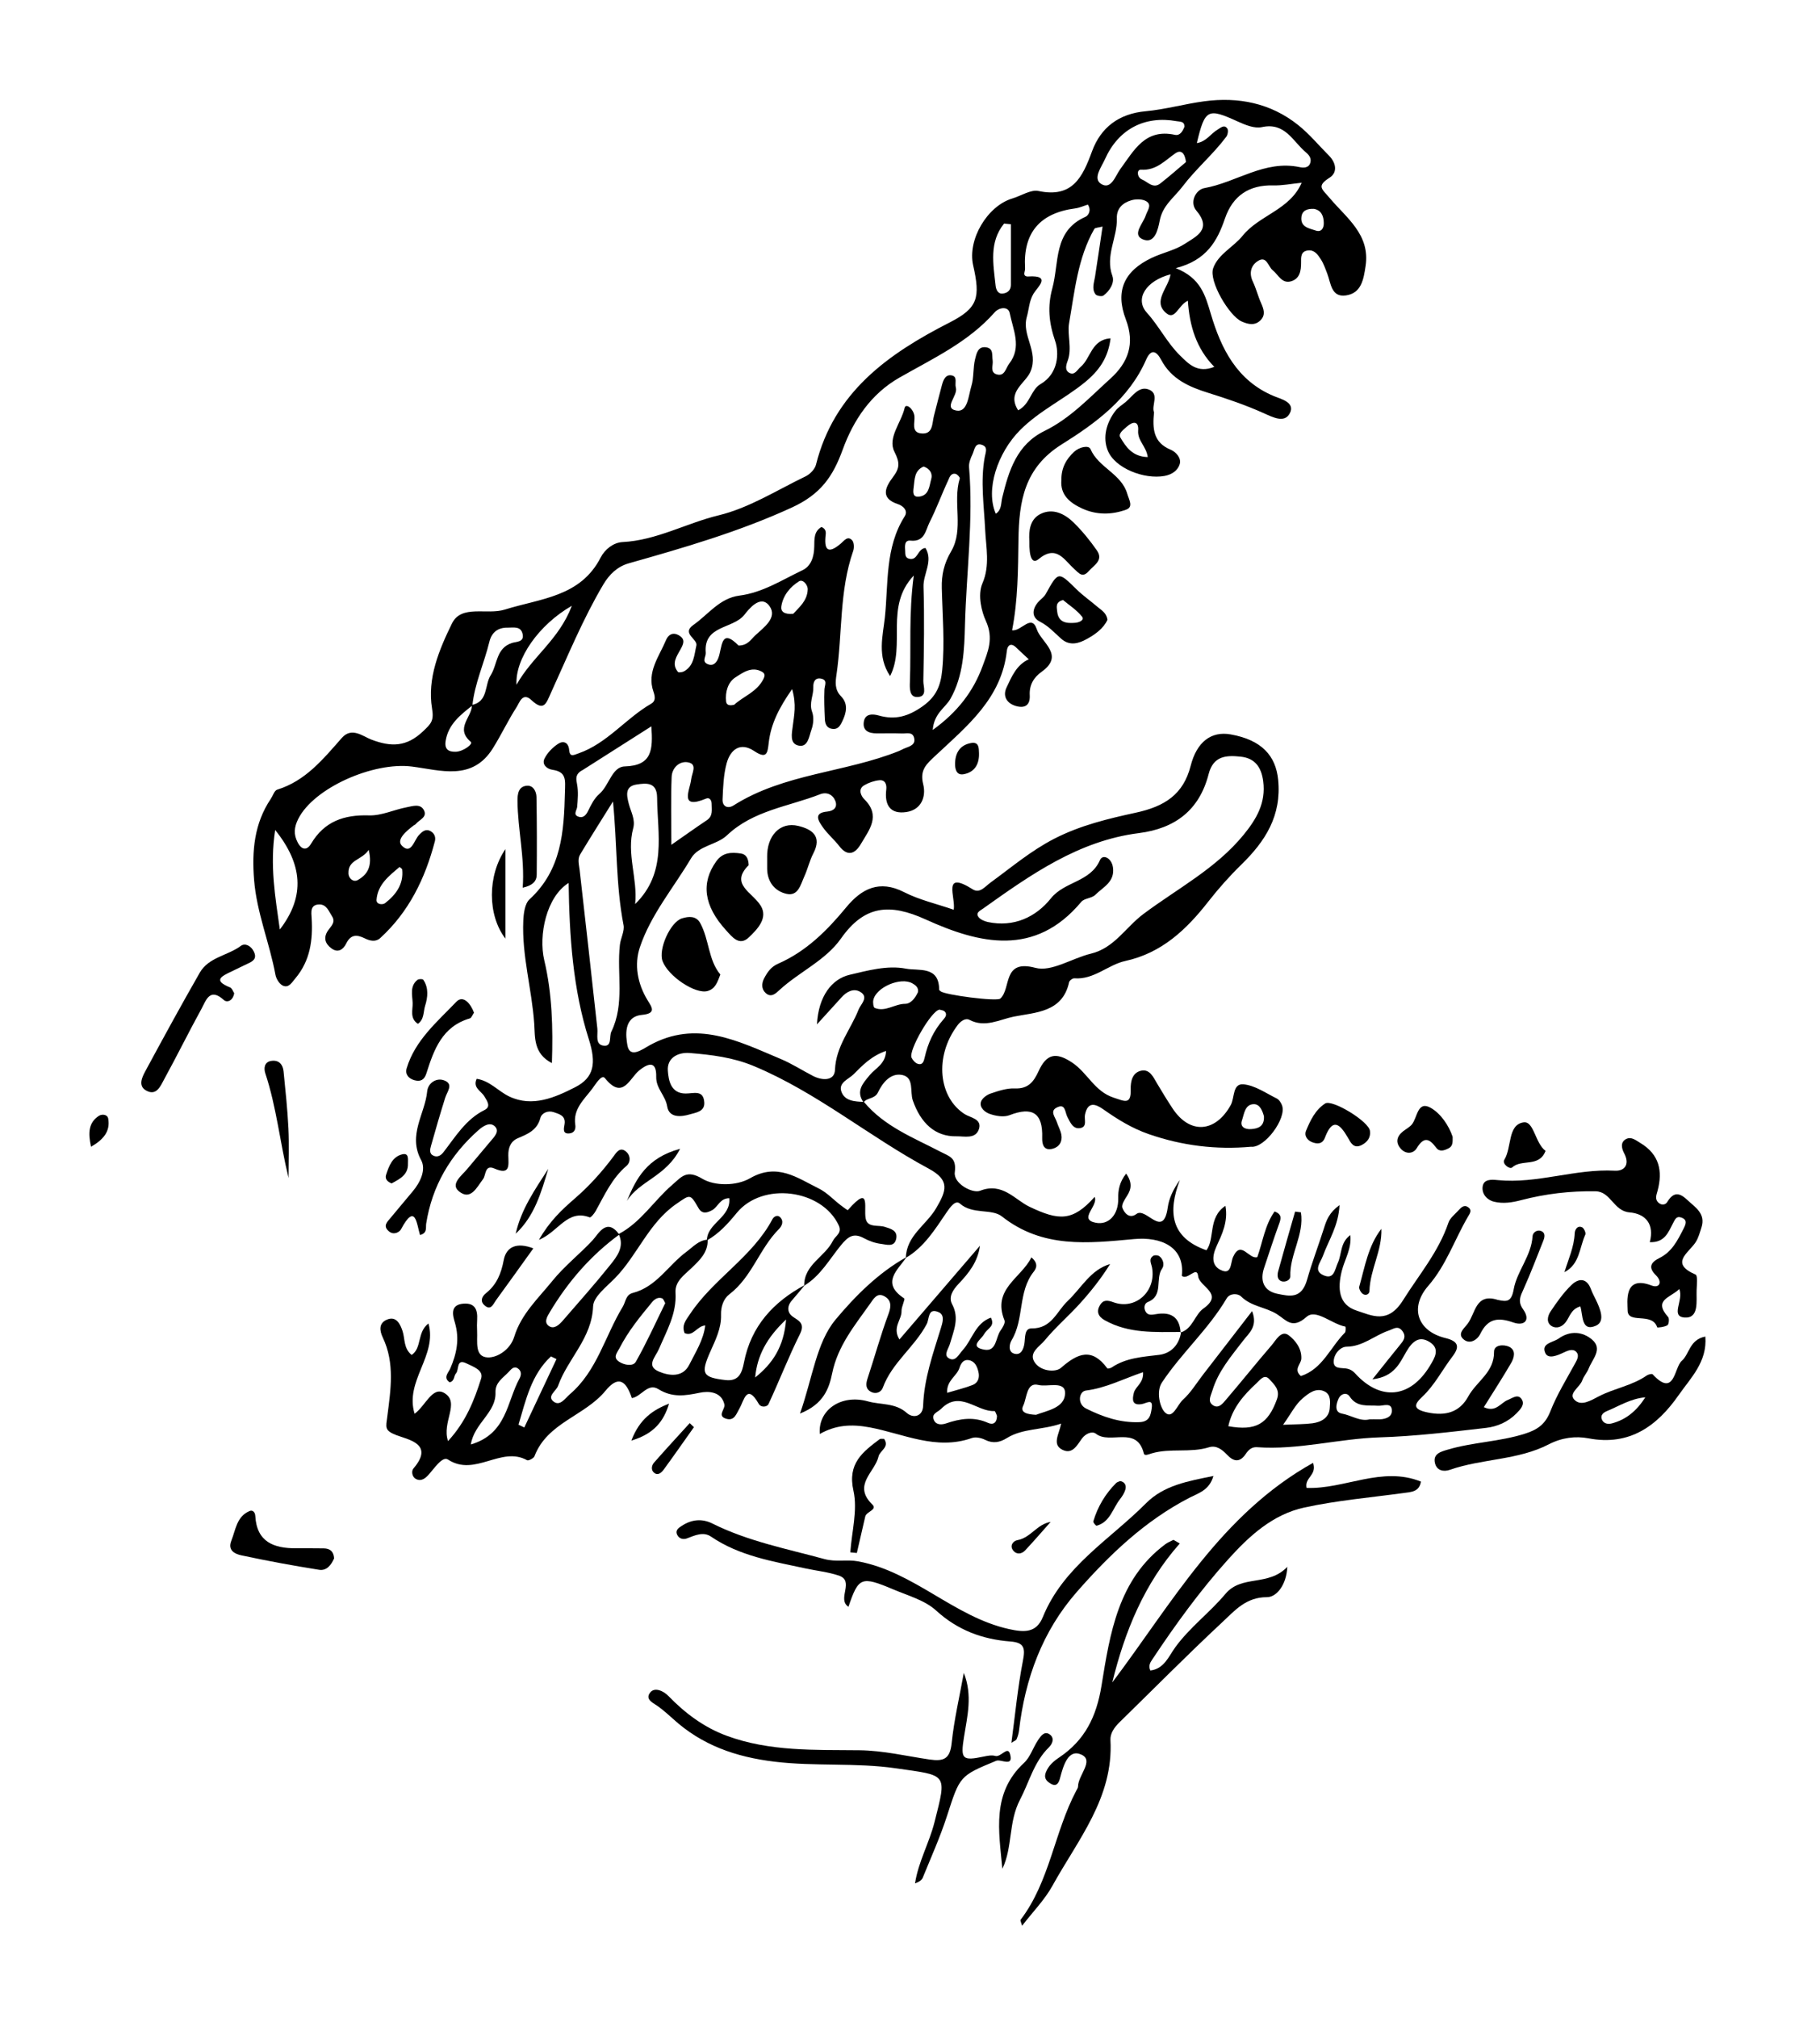 <?xml version="1.0" encoding="UTF-8"?>
<svg id="Layer_1" data-name="Layer 1" xmlns="http://www.w3.org/2000/svg" width="906.45" height="1004.61" viewBox="0 0 906.45 1004.61">
  <path d="m430.26,548.59c10.15,12.25,24.69,17.82,38.2,24.86,4.45,2.32,8.02,2.85,7.07,10.22-.72,5.6,8.84,10.66,12.59,9.18,11.12-4.38,17.35,4.48,24.53,7.92,14.69,7.02,21.54,7.47,32.55-4.87,1.92,4.63-8.37,11.15.55,12.88,6.5,1.26,11.37-4.1,11.18-12.18-.09-3.88.57-8.08,3.97-12.32,3.01,4.44,2.66,7.61.43,11.09-1.17,1.82-2.9,4.45-2.34,5.96.99,2.7,3.58,5.68,7.04,3.06,4.77-3.61,13.33,12.74,15.56-3.21.65-4.61,2.72-9.02,6.05-13.72-6.1,16.04-4.62,28.71,13.22,35.02,4.35-5.81.66-16.26,9.45-22.13,1.46,7.95-1.79,14.36-4.4,20.09-2.42,5.31-2.29,9.63,1.9,11.77,5.73,2.92,4.94-3.35,6.33-6.42,3.93-8.69,7.91,1.44,12.06.09,2.72-7.59,3.74-15.93,8.61-22.73,4.02,1.52,3.09,3.85,2.09,6.6-2.58,7.08-4.88,14.27-7.29,21.42-2.23,6.58-.13,11.59,6.59,12.97,6.04,1.24,12.04,2.76,14.81-7.07,2.42-8.57,5.72-17.12,8.44-25.74,1.22-3.88,2.59-7.67,7.7-11.33-.53,10.39-5.47,17.51-8.27,25.26-1.21,3.36-5.01,7.35.31,9.67,5.27,2.29,5.57-2.8,7.14-6.25,2.01-4.4,1.09-10.05,6.2-13.76.73,6.73-2.8,12.07-4.24,17.77-2.18,8.62-1.74,16.88,7.37,19.82,7.61,2.46,15.56,6.9,23.1-5.14,7.94-12.68,17.73-24.1,22.63-38.63.79-2.35,3.24-4.18,5.02-6.15,1.27-1.4,2.78-2.99,4.81-1.55,2.14,1.52.8,3.16-.19,4.86-6.64,11.37-10.75,24.03-19.7,34.3-9.45,10.84-5.34,22.59,8.53,25.97,6.76,1.65,7.14,4.48,3.49,9.25-5.06,6.63-8.81,14.2-15.03,20.03-3.96,3.71-4.88,6.15,2.51,7.73,9.26,1.99,16.17-.12,20.47-7.98,4.07-7.45,12.95-11.93,12.8-22.17-.05-3.6,4.92-3.76,7.53-2.51,3.51,1.68,2.53,5.41,1.01,8.04-4.28,7.38-8.95,14.53-13.62,22.03,5.99,2.83,8.33-2.15,11.89-3.57,2.43-.96,5.17-3.29,7.04-.25,1.56,2.55-.69,4.89-2.65,6.89-4.2,4.29-9.63,6.61-15.19,7.25-17.6,2.03-35.26,4.16-52.95,4.71-20.49.64-40.52,6.39-61.13,4.9-2.68-.19-4.29,1.43-5.58,3.35-2.95,4.39-6.02,3.9-9.28.45-2.46-2.6-5.38-4.9-9.02-3.77-9.34,2.9-19.19.32-28.47,3.02-1.46.42-3.64,1.51-4,.06-3.5-14.07-16.75-4.28-23.84-9.8-1.88-1.46-5.13-.13-6.97,2.36-2.42,3.28-4.69,8.06-9.67,5.65-5.43-2.63-1.71-7.78-.7-13.07-9.72,3.32-19.1,2.27-27.1,7.24-3.42,2.12-6.83,2.82-10.77.84-1.91-.96-4.73-1.56-6.62-.89-17.82,6.31-34.22-2.21-50.91-5.32-9.14-1.7-16.87-1.19-24.8,3.29-1.02-11.7,10.41-20.03,24.03-16.21,6.31,1.77,13.58.63,19.29,5.74,3.17,2.83,7.95,1.86,8.14-3.57.46-13.41,4.88-25.8,8.75-38.37.86-2.79,2.3-6.79-1.07-8.25-5.4-2.33-4.52,3.32-5.89,5.93-6.01,11.45-17.33,19.23-21.89,31.74-.81,2.22-3.42,3.28-5.79,2.06-2.88-1.49-2.7-3.98-1.75-6.84,3.55-10.71,6.52-21.63,10.47-32.19,1.53-4.1,1.06-6.96-2.3-8.69-3.53-1.82-5.22,1.38-7.04,3.94-7.61,10.76-16,20.85-18.79,34.5-1.5,7.34-4.14,15.35-16.02,20.04,6.21-17.61,8.17-35.32,17.68-46.73,9.64-11.57,21.34-23.37,35.39-31.17-4.49,6.58-12.89,12.86-1.2,20.57.63.42-1.38,4.12-1.31,6.27.16,4.43-4.77,8.11-1.04,14.19,13.58-15.81,26.84-31.24,40.1-46.67-1.1,8.14-5.68,13.74-10.61,18.94-2.93,3.09-5.16,6.59-3.26,10.14,3.78,7.05.74,13.28-1.06,19.69-.7,2.5-3.28,5.56-.68,7.19,3.37,2.12,5-1.79,7.01-3.98,4.75-5.17,6.27-13.44,14.06-16.19,1.22,2.51.58,3.77-.51,4.94-1.04,1.11-2.27,2.14-2.99,3.44-1.41,2.55-7.48,6.17.19,7.56,6.19,1.12,5.62-6.03,8.07-9.46,1.06-1.48,2.5-3.85,2-5.1-6.31-15.67,8.29-20.96,13.4-31.38,3.87,3.23,2.2,5.82,1.11,7.2-7.92,10.02-4.59,23.61-11.01,34.13-.96,1.58-2,5.86,1.6,6.68,3.17.73,4.42-2.37,4.83-5.12.44-2.97-.06-7.57,3.52-7.52,10.1.15,12.51-8.48,18.1-13.74,6.73-6.34,11.28-15.47,21.06-18.31-4.53,7.28-9.72,13.81-15.32,19.96-5.62,6.18-12.04,11.68-17.32,18.12-2.39,2.92-7.81,5.89-5.18,10.46,2.83,4.93,10.62,5.54,13.33,3.16,8.45-7.4,15.4-10.19,23.09.23.19.26,1.56-.03,2.13-.41,7.22-4.88,15.47-5.28,23.77-6.32,5.81-.73,9.96-4.99,10.85-11.39l-.29.3c6.1-1.88,7.1-8.92,11.35-11.92,10.64-7.52-2.01-10.8-2.57-16.15-.57-5.47-5.27,2.29-8.13-.17,1.62-14.44-10.4-19.54-23.73-18.31-23.03,2.12-45.58,4.75-65.87-11.26-5.14-4.05-14.56-.79-20.93-6.41-2.2-1.94-4.8,1.73-6.66,4.44-5.72,8.39-11.1,17.2-20.24,22.58.22-11.04,10.16-16.33,15.03-24.64,5.17-8.82,7.15-13.97-3.78-19.84-29.56-15.86-55.5-37.84-86.86-50.95-10.58-4.42-21.19-5.65-32.04-6.55-5.47-.45-11.39,2.14-10.9,8.83.35,4.83,1.46,11.29,8.8,11.34,4.06.03,8.97-2.06,9.35,4.51.26,4.55-4.34,5.01-7.18,5.86-4.37,1.31-10.37,1.88-11.31-3.98-.88-5.45-5.59-8.88-5.46-14.7.17-7.58-3.41-7.29-8.5-3.15-4.82,3.91-8.11,14.91-17.04,3.81-1.67-2.08-4.66,3.05-6.31,5.25-4.01,5.33-9.65,10.09-8.46,17.93.33,2.16-.44,3.97-2.62,4.29-3.86.56-3.09-2.31-2.73-4.45.73-4.32-2.58-5.12-5.35-6.07-2.91-.99-6.03.37-6.7,2.92-1.62,6.13-6.36,7.97-11.29,10.07-3.63,1.55-4.72,4.94-4.66,8.47.08,4.96,1.13,10.1-6.95,6.58-4.85-2.11-4.12,3.27-5.61,5.24-3.21,4.25-6.23,10.89-12.06,6.09-4.33-3.56,1.25-7.66,4.02-10.93,3.93-4.64,7.81-9.33,11.74-13.97,1.91-2.25,4.77-5.05,2.06-7.51-2.34-2.13-5.52-.27-8.06,1.97-14.11,12.49-23.07,27.8-26.04,46.5-.33,2.06.71,4.74-3.07,5.72-1.66-5.28-2.19-16.53-9.49-2.82-.7,1.31-3.52,3.06-5.97,1.01-3.12-2.62-1.08-4.53.71-6.63,3.7-4.35,7.27-8.8,10.98-13.14,3.95-4.62,6.89-10.98,4.33-15.71-6.79-12.54,1.93-22.94,3.01-34.27.38-3.98,4.46-6.94,8.47-5.42,4.84,1.84,1.47,5.55.5,8.64-2.49,7.94-4.83,15.93-7.07,23.94-.48,1.72-1.02,3.94,1.29,4.94,2.04.88,3.68-.19,4.93-1.8,6.03-7.76,11.1-16.35,20.48-21,3.36-1.67,1.21-4.57-.17-6.84-1.63-2.69-5.86-4.24-3.78-8.67,6.57.96,10.75,6.2,16.22,8.8,11.57,5.5,22.84.47,32.8-4.6,9.43-4.8,10.67-11.86,6.81-23.98-7.91-24.83-9.66-51.35-10.04-77.74-11.02,6.83-15.1,25.99-12.13,38.5,3.92,16.47,4.4,33.7,3.8,51.19-9.26-4.73-8.35-13.01-8.8-19.63-1.18-17.16-6.2-33.89-5.45-51.18.16-3.67.74-8.54,3.1-10.71,16-14.69,17.17-33.72,17.64-53.47.14-5.84.92-9.99-6.23-11.04-2.9-.43-5.36-2.73-3.93-5.6,1.44-2.9,4.06-5.57,6.81-7.35,2.53-1.63,5.13-.78,5.46,3.1.31,3.71,2.2,2.54,4.64,1.69,14.34-4.99,23.53-17.44,36.25-24.76,2.21-1.27,1.99-3.42,1.09-5.98-3.44-9.77,2.84-17.46,6.26-25.68,1.06-2.55,3.31-4.18,6.46-2.33,3.29,1.93,2.23,4.25.86,6.77-1.96,3.61-4.78,7.22-1.4,11.4.37.46,2.22.18,3.09-.3,4.99-2.78,5.03-8.27,6.11-12.82.76-3.22-7.58-5.99-1.51-10.24,7.44-5.21,13.04-13.34,22.99-14.63,11.54-1.48,21.2-7.8,31.38-12.64,4.38-2.08,5.76-6.87,5.85-11.75.07-3.69-.22-7.56,3.58-9.77,1.95.82,2.3,2.17,2.11,3.79-.87,7.3.83,10.19,7.59,4.42,1.64-1.4,3.35-3.97,5.58-1.59.98,1.05,1.08,3.72.54,5.29-6.99,19.98-5.33,41.11-8.33,61.61-.54,3.66-.98,7.46,2.22,10.73,3.74,3.82,2.75,8.24.6,12.66-1.09,2.25-2.21,4.02-5,3.61-2.85-.42-3.53-2.66-3.63-5-.21-4.84-.41-9.7-.2-14.54.1-2.19,1.73-4.74-1.62-5.47-3.07-.67-4.02,1.78-3.91,4.19.18,4.12-2.23,7.93-.6,12.35.97,2.62.65,6.22-.34,8.92-1.19,3.23-1.67,8.97-6.51,7.85-4.41-1.02-3.26-5.92-2.78-9.76.65-5.25,1.93-10.55-.33-18.34-6.34,9.07-10.55,17.15-11.65,26.67-.59,5.13-.89,8.42-7.28,4.14-6.87-4.6-11.82-.7-13.67,6.08-1.58,5.77-1.78,11.98-2.04,18.01-.15,3.62,2.65,4.8,5.46,3.02,25.19-15.95,55.47-16.3,82.33-27.07,1.06-.42,2.04-1.04,3.11-1.44,2.52-.96,5.5-1.81,4.43-5.36-.87-2.9-3.79-1.88-5.89-1.96-4.2-.16-8.4-.04-12.6-.05-3.89,0-7.19-1.19-6.49-5.78.65-4.24,4.64-3.9,7.37-3.13,8.34,2.37,14.85.46,22.07-4.69,6.83-4.88,8.87-10.42,9.61-17.97,1.32-13.63.12-27.18-.21-40.76-.16-6.54,1.07-12.21,4.63-18.26,6.53-11.07.67-24.42,4.32-36.35.16-.52-1.25-2.08-2.11-2.26-2.47-.51-3.08,2-3.74,3.4-3.21,6.84-5.77,13.99-9.19,20.71-1.99,3.92-2.36,9.88-9.52,9.13-3.19-.33-2.74,2.99-2.62,5.16.08,1.41-.14,3.25,1.76,3.8,4.61,1.33,4.23-4.93,8.34-5.3,3.96,6.55-1.18,12.84-.98,19.29.48,15.64.2,31.32-.09,46.97-.05,2.86,2.26,8.02-3.24,7.94-3.65-.05-3.57-4.35-3.45-7.43.64-16.88-.64-33.8,1.93-53.05-14.62,15.51-3.88,34.51-11.78,50.05-6.63-9.86-3.56-20.2-2.61-29.22,1.77-16.92.03-34.83,9.89-50.35,1.75-2.76-.73-5.16-3.46-6.06-9.04-2.98-5.99-8.65-2.47-13.33,3.39-4.52,3.66-7.09.79-12.74-3.5-6.89,3.39-14.41,5.09-21.8.6-2.62,4.56.57,4.89,4.21.28,3.09-1.72,7.9,3.22,8.47,6.12.72,5.5-4.92,6.49-8.75,1.32-5.1,2.6-10.2,3.97-15.28.72-2.66,1.88-5.64,5.17-4.76,2.67.72,1.15,3.93,1.76,5.94,1.24,4.06-6.48,10.22.25,11.48,5.68,1.06,6.02-7.43,7.48-12.13,1.33-4.29.76-9.14,1.88-13.53.65-2.52,1.3-6.53,5.58-5.81,3.66.62,2.75,3.9,3.14,6.43.38,2.42-1.45,5.93,1.92,6.99,4.11,1.29,4.59-3.06,6.31-5.27,6.44-8.24,1.92-16.93.28-25.19-.69-3.47-5.25-2.95-7.51-.38-13.1,14.85-30.71,22.95-47.42,32.49-14.15,8.08-22.89,21.1-28.26,35.86-4.84,13.3-10.88,22.2-25.35,28.83-26.33,12.08-53.62,19.96-81.16,27.76-5.76,1.63-9.75,5.54-12.78,10.66-10.17,17.2-17.71,35.67-25.99,53.77-2.37,5.19-3.41,9.62-9.73,3.69-4.45-4.17-5.99,1.3-7.42,3.51-4.28,6.63-7.64,13.85-11.84,20.54-10.25,16.36-26.09,10.84-40.22,9.03-19.22-2.47-48.93,10.6-56.69,26.09-2.06,4.11-2.38,7.66-.25,11.71,2.03,3.86,4.64,4.01,6.63.65,6.64-11.17,16.4-14.53,28.94-14.14,6.19.2,12.43-2.87,18.73-4.05,2.82-.53,6.62-1.92,8.45,1.26,2.11,3.67-2.24,4.93-3.97,7.12-.22.28-.64.4-.94.62-3.54,2.66-8.96,7.1-5.96,10.14,4.67,4.73,6.03-2.74,8.56-5.37,1.66-1.73,3.37-3.27,5.9-1.77,1.85,1.1,2.47,3.01,1.97,4.96-4.83,18.47-12.92,35.15-27.26,48.21-2.17,1.97-5.01,1.4-7.54.15-3.86-1.91-7.02-2.24-9.34,2.5-1.41,2.89-4.02,4.96-7.42,2.4-3.13-2.35-4.07-5.31-1.63-8.89,1.41-2.08,3.95-4.04,1.98-7.05-1.62-2.48-2.71-5.94-6.34-5.89-4.67.06-3.99,3.98-3.82,6.81.68,10.97-.74,21.24-8.13,30.01-1.75,2.07-3.3,4.96-6.27,3.56-1.7-.8-3.25-3.36-3.62-5.35-2.94-15.9-9.36-30.99-10.65-47.3-1.13-14.35.04-28,8.32-40.31,1.06-1.57,1.79-4.14,3.19-4.57,14.2-4.38,22.97-15.32,32.23-25.8,4.92-5.57,10.51-.71,14.67.87,9.85,3.74,17.48,3.7,25.72-4.1,4-3.8,5.54-5.2,4.51-11.36-2.5-15.02,3.56-29.38,9.91-42.34,4.7-9.6,17.44-4.13,26.31-6.92,17.72-5.57,37.66-6.24,47.76-25.94,2.09-4.08,6.38-7.45,10.88-7.68,16.99-.87,31.78-9.43,47.93-13.33,15.11-3.65,28.98-12.51,43.25-19.39,2.2-1.06,4.62-3.55,5.18-5.82,9.04-36.05,35.71-55.06,66.55-70.78,14.21-7.25,15.37-12.38,11.72-28.5-2.88-12.74,7.01-29.53,19.58-33.27,4.36-1.3,9.09-4.52,12.99-3.7,16.95,3.57,21.91-6.89,26.64-19.75,4.38-11.91,13.38-18.75,26.7-19.96,9.81-.9,19.43-3.66,29.22-4.96,17.04-2.27,33.02.91,46.69,11.79,5.63,4.48,10.3,10.16,15.41,15.28,3.56,3.57,4.35,8.37.35,10.93-6.8,4.35-3.83,5.6.11,10.3,8.18,9.74,20.15,18.05,17.77,33.71-1.01,6.67-2.08,13.58-9.86,14.66-7.3,1.01-7.4-6.1-9.24-10.87-.95-2.47-1.83-5.05-3.27-7.24-1.41-2.15-3.05-4.64-6.24-4.3-3.79.4-3.55,3.43-3.53,6.07.03,4.06-.63,8.01-4.95,9.29-4.59,1.36-6.35-3.23-9.19-5.51-2.33-1.88-2.98-7.55-7.57-4.45-3.34,2.25-4.27,6.01-2.28,10.18,1.62,3.39,2.51,7.13,4.05,10.57,1.32,2.96,2.37,5.84-.13,8.48-2.81,2.97-6.24,2.2-9.48.76-6.25-2.77-16.46-20.07-14.24-26.47,2.45-7.06,10.15-10.6,14.66-16.21,8.31-10.33,23.53-12.81,29.43-26.41-5.17.52-9.63,1.44-14.07,1.32-12.17-.32-20.27,5.18-24.14,16.5-3.81,11.13-9.06,20.75-24.49,24.7,12.4,4.93,14.67,13.42,17.45,22.78,5.12,17.24,12.97,33.26,31.47,40.95,3.36,1.4,10.8,3.09,7.83,8.6-2.65,4.92-8.25,1.98-13.05-.17-8.84-3.96-18.08-7.13-27.34-10.01-9.69-3.01-18.51-6.85-23.57-16.39-2.36-4.45-5.05-5.92-7.59-.12-8.52,19.46-25.1,31.53-41.97,42.08-18.63,11.65-21.32,28.26-21.58,47.48-.21,14.98-.24,30.05-3.17,45.08,4.55.74,9.67-8.48,12.31-.45,2.12,6.45,14.11,12.78,2.42,21.11-3.91,2.78-6.23,6.59-5.94,11.67.25,4.39-1.82,6.57-6.24,5.56-5.03-1.16-7.44-4.91-5.31-9.4,2.53-5.33,4.91-11.22,11.06-14.03-2.26-2.11-4.32-3.98-6.33-5.92-2.71-2.6-4.31-.82-4.58,1.67-2.6,23.79-19.93,37.58-35.65,52.31-4.38,4.1-7.82,7.01-6.02,14.14,1.54,6.1-.84,12.74-8.41,13.85-8.06,1.19-10.92-3.56-9.98-11.2.3-2.46-.5-4.95-3.5-4.63-2.57.27-5.24,1.19-7.47,2.5-3.43,2.01-1.4,5.55,0,6.92,8.46,8.32,2.39,15.36-1.71,22.36-2.73,4.64-6.43,6.57-10.7,1.04-2.56-3.31-5.87-6.06-8.25-9.48-2.13-3.05-4.9-7.11,2.3-7.76,3.34-.3,5.16-2.26,3.94-5.33-1.24-3.13-4.24-4.57-7.57-3.27-15.73,6.15-33.27,8.01-46.38,20.44-5.14,4.87-14.06,5-17.92,11.5-8.69,14.64-20,27.97-25.45,44.22-2.89,8.62-1.24,18.1,3.84,26.4,2.06,3.37,4.61,6.57-2.81,7.28-9.45.9-8,10.87-7.24,15.17,1.19,6.72,7.55,1.91,10.9.05,23.48-13.05,44.36-2.11,65.43,6.72,5.57,2.34,10.72,5.68,16.11,8.46,4.64,2.39,10.71,2.57,10.94-3.06.47-11.76,7.87-20.07,11.78-30.05,1.01-2.58,5.36-6.18.65-8.84-3.17-1.79-6.6-.05-9.11,2.75-3.39,3.78-6.84,7.52-12.31,13.53.76-14.13,7.48-22.64,16.31-24.7,8.84-2.06,18.73-4.87,28.01-3.05,6.19,1.21,16.58-1.56,16.54,10.48,0,.26.5.52.77.79,1.81,1.76,27.96,5.22,29.71,3.62,5.55-5.07.86-19.75,17.48-15.29,8,2.14,18.27-4.81,27.65-7.07,11.62-2.8,17.33-13.14,26.01-19.65,16.97-12.72,36.17-22.62,49.95-39.43,6.44-7.85,11.27-16.02,9.83-26.81-.93-6.96-4.09-11.44-11.24-12.19-7.14-.75-13.59-.45-15.93,8.66-4.58,17.84-16.55,27.1-34.77,29.41-29.98,3.8-53.8,20.67-77.54,37.55-1.52,1.08-3.73,2.01-2.43,4.05.87,1.36,3,2.27,4.73,2.65,12.94,2.78,23.98-2.44,31.45-11.77,6.82-8.52,19.62-8,24.44-19.06,1.37-3.13,5.81-1.12,6.47,3.69,1,7.25-4.99,9.79-8.82,13.63-1.74,1.74-5.44,1.66-6.96,3.48-23.07,27.6-50.77,20.91-77.49,8.77-17.95-8.15-30.53-7.08-42.19,9.48-7.71,10.95-20.72,16.55-30.54,25.56-1.78,1.64-4.16,4.12-6.93,1.63-2.25-2.02-2.1-4.9-.79-7.39,1.58-3,3.42-5.72,6.9-7.23,13.98-6.1,24.41-16.5,33.97-28.1,7.58-9.19,16.44-13.88,28.81-7.55,7.55,3.86,16.09,5.78,24.73,8.76,1.07-6.16-5.97-19.88,9.42-10.19,3.57,2.25,6.1-1.29,8.88-3.32,10.38-7.55,20.09-15.84,31.76-21.84,13.02-6.7,26.95-10,40.74-13,14.11-3.07,23.54-8.93,27.2-23.29,3.06-12,10.28-17.36,19.89-15.66,15.55,2.75,22.53,10.69,23.69,22.63,1.74,17.85-6.38,30.52-18.22,42.08-5.98,5.84-11.5,12.04-16.69,18.68-10.73,13.72-23.05,25.46-41.21,29.42-8.65,1.89-15.61,9.4-25.38,8.63-.85-.07-2.44,1.1-2.62,1.92-3.27,15.19-16.97,15.01-27.67,17.18-6.84,1.39-14.25,5.67-21.94,1.59-2.11-1.12-4.51.79-5.89,2.6-11.86,15.7-9.47,36.2,3.65,44.42,2.66,1.67,8.69,2.32,6.9,7.48-1.73,4.98-7.3,3.39-11.08,3.47-10.81.25-17.94-6.73-21.81-17.85-1.5-4.3.77-11.4-5.19-12.66-5.78-1.23-9.83,3.76-12.15,8.62-1.64,3.45-5.43,2.53-7.19,5.02-3.99-5.71-.31-9.52,3.11-13.65,2.82-3.4,7.88-5.48,8.09-11.99-7.35,2.51-11.78,7.24-16.15,11.62-2.41,2.41-7.6,4.14-6.14,8.51,1.63,4.9,6.76,5.08,11.29,5.26Zm-195.26-197.6c8.21-1.67,6.26-9.88,9.39-14.81,3.43-5.42,2.6-13.51,10.65-16.08,2.12-.68,6.16-.33,5.25-4.43-.92-4.13-4.65-3.14-7.55-3.18-4.82-.06-7.89,2.38-9.02,7.08-2.57,10.62-7.31,20.65-8.45,31.66-5.96,4.71-11.97,9.36-13.31,17.6-.68,4.16,1.34,5.59,5.09,5.45,3.69-.14,8.69-3.86,7.44-4.92-8.1-6.86.76-12.38.53-18.37ZM596.07,71.23c4.77-.7,6.96-4.74,10.37-6.71,1.52-.88,3.32-2.74,4.84-.47.58.87.2,3.06-.54,4.05-6.59,8.79-15.04,15.88-21.78,24.75-4.16,5.48-9.88,9.34-11.35,16.93-.87,4.52-2.49,11.96-8.54,9.33-5.35-2.32.29-7.87,1.55-11.8.8-2.48,3.2-5.17.45-7-1.89-1.26-5.28-1.28-7.62-.59-4.17,1.23-7.37,3.94-7.21,9.01.31,9.59-5.92,18.55-2.22,28.66,1.22,3.35-1.27,7.38-4.44,9.76-.78.59-3.35.19-3.95-.61-2-2.7-.72-5.8-.25-8.79,1.28-8.12,2.45-16.26,3.75-24.95-2.07.56-3.72.52-4.11,1.19-8.28,14.5-9.77,31.03-12.56,46.93-1.01,5.73,1.63,12.49-.73,18.78-.8,2.12-1.52,4.76.96,5.98,2.63,1.29,3.87-1.65,5.52-3.02,5.08-4.21,5.26-13.56,14.9-14.2-1.18,9.76-5.77,16.17-12.94,22-10.35,8.4-22.54,14.06-32.13,23.7-11.15,11.2-17.37,29.62-12.08,41.62,3.01-1.94,2.5-5.19,3.22-8.11,3.27-13.36,7.24-26.37,21.04-33.11,12.84-6.27,22.44-16.67,32.81-26.05,8.88-8.04,12.33-17.34,7.68-29.52-5.41-14.18-.79-24.1,12.91-30.6,5.43-2.58,11.65-3.8,16.58-7.05,5.46-3.6,13.63-7.07,5.65-16.47-3.54-4.18-.26-10.46,3.98-11.21,15.93-2.83,30-14.1,47.34-10.47,2.03.43,4.86.58,5.52-2.5.43-2.01-.73-3.54-2.31-4.86-6.53-5.46-10.32-15.09-21.93-12.53-3.65.8-8.3-1.13-12.02-2.82-14.93-6.8-16.29-6.24-20.35,10.78Zm51.83,613.87c10.79-3.48,14.66-14.33,21.92-21.6.57-.57.38-3,.26-3.02-6.79-1.21-14.64-9.04-19.36-4.84-7.18,6.38-10.05,1.6-14.73-1.35-5.6-3.54-12.77-3.75-17.84-8.79-1.66-1.65-5.66-1.71-7.22.94-9.02,15.34-22.51,27.21-32.25,41.9-2.97,4.48-.99,12.56,1.64,14.97,3.78,3.47,6.03-3.92,8.86-6.45,3.89-3.49,6.7-8.2,9.95-12.41,7.94-10.27,15.87-20.54,24.48-31.69,2.96,7.74-1.61,10.95-4.45,14.68-5.94,7.79-12.41,15.19-15.33,24.88-.78,2.59-2.49,5.34.17,7.23,2.91,2.06,5.04-.85,6.63-2.71,7.63-8.9,14.94-18.09,22.61-26.97,2.28-2.64,4.92-7.92,8.67-5.02,3.05,2.36,6.46,6.36,6.21,11.6-.13,2.77-4.07,5.28-.23,8.64Zm-342.59-286.09c-5.47,8.78-11.02,17.51-16.35,26.37-1.43,2.37-.58,5.09-.27,7.77,3.04,26.3,5.9,52.62,8.82,78.94.35,3.18-1.29,8.03,3.2,8.53,4.22.47,2.57-4.52,3.77-6.99,6.79-13.93,2.63-28.86,4.26-43.24.38-3.32,2.4-6.79,1.81-9.84-3.88-19.98-3.14-40.11-5.25-61.53Zm201.79-194.73c5.97-3.05,6.29-10.23,11.13-13.04,8.94-5.18,9.32-15.55,7.29-21.44-3.17-9.24-3.86-17.26-1.41-26.25,3.49-12.78.42-28.48,16.46-35.58,1.57-.69,3.08-3.28,1.25-6.1-2.12.65-4.18,1.6-6.33,1.89q-26.44,3.47-24.96,29.63c.04.75-.12,1.53-.3,2.27-.38,1.62.71,2.06,1.85,1.99,11.92-.76,4.56,5.42,2.7,8.49-2.26,3.75-2.27,7.77-3.37,11.62-2.68,9.34,6.02,17.1,1.86,27.17-2.46,5.97-12.06,10.14-6.19,19.34Zm-42.56,159.15c12.41-8.92,20.31-19.34,24.88-31.9,2.54-6.97,5.65-13.63,1.54-22.52-1.89-4.1-4.28-12.56-1.63-18.67,3.81-8.76,1.74-17.99,1.34-26.4-.57-12.18-2.45-24.27-.21-36.42.44-2.36,1.6-4.76-1-5.88-3.93-1.68-4.07,2.31-5.07,4.42-.95,2.02-1.94,4.39-1.76,6.5,2.21,26.24-1.32,52.36-2.02,78.51-.32,12.18-.73,25.4-7.28,36.9-2.57,4.51-8.11,7.07-8.79,15.46Zm218.99,323.3c5.5-6.87,9.49-11.94,13.57-16.93,1.75-2.14,3.53-4.12,1.43-7.02-2.25-3.11-4.43-1.15-6.96-.29-7.04,2.4-12.74,7.91-20.9,8-3.08.04-6.23,3.44-6.42,7.18-.2,3.86,3.37,3.31,5.89,3.63,1.95.25,3.41.97,4.82,2.52,12.61,13.84,27.38,12.31,37.12-3.67,2.47-4.06,5.31-8.56.03-11.94-5.25-3.35-8.64-.43-11.67,4.71-3.25,5.51-5.84,12.52-16.91,13.8Zm-367.19-236.62c15.97-15.61,11.07-34.71,10.93-53.02-.06-7.87-5.51-7.23-10.27-6.5-5.87.91-4.91,5.48-3.82,9.64,1.04,3.99,3.36,7.81,2.19,12.12-3.45,12.71,2.29,25.06.97,37.76Zm288.45-267.46c-9.02-9.17-12.34-20.44-13.17-32.93-4.83,2.22-6.3,9.94-10.79,6.17-7.04-5.91,1.19-12.58,2.15-19.3-12.23,3.18-17.98,12.25-11.79,19.09,6.14,6.78,10.12,15.07,16.56,21.34,4.1,4,8.55,9.01,17.03,5.63Zm-280.37,178.97c-12.03,7.65-22.97,14.61-33.92,21.57-.64.4-1.34.73-1.9,1.22-1.94,1.71-1.69,3.55-1.2,6.04.7,3.62.37,7.5.06,11.23-.14,1.72-2.07,3.76.35,4.82,2.4,1.04,3.96-.41,5.14-2.86,1.45-3.01,3.1-6.27,5.56-8.37,4.89-4.18,6.25-13.51,12.65-13.69,13.75-.4,14.04-8.41,13.25-19.97Zm244.89,321.54c-9.64,3.26-18.5,7.92-28.49,9.16-3.46.43-4.44,6.7.12,8.97,8.28,4.12,16.96,7.16,26.62,6.76,5.08-.21,5.56-3.72,6.03-6.78.82-5.29-2.5-2.62-4.93-2.21-4.69.78-4.86-1.97-3.96-5.56.85-3.36,5-4.89,4.59-10.35Zm-234.94-262.55c6.72-4.67,12.13-8.55,17.66-12.24,3.21-2.14,2.39-5.26,2.4-8.21,0-1.76-1.07-3.26-2.71-2.58-13.69,5.72-8.07-4.31-7.5-9.46.35-3.19,3.16-7.46-1.23-8.51-4.3-1.04-8.28,2.46-8.48,7.16-.44,10.77-.14,21.58-.14,33.83ZM589.92,63.1c.01-2.77-2.14-2.46-3.9-2.77-15.87-2.85-28.99,3.9-35.72,18.98-1.72,3.86-6.17,9.57-1.89,12.26,5.02,3.15,7.16-4.13,9.48-7.28,6.94-9.44,12.4-20.38,27.27-17.16,2.56.56,3.88-1.82,4.75-4.02ZM139.37,462.77c12.92-16.76,11.18-32.69-2.31-49.55-2.78,17.7.09,33.64,2.31,49.55Zm228.49-141.37c4.59-.03,6.15-3.09,8.29-5.06,4.32-3.98,11.25-8.89,7.07-14.62-4.55-6.23-10.74,2.2-12.56,4.46-5.72,7.06-20.36,5.05-19.16,18.81.17,1.99-2.15,4.39,1.01,5.68,2.76,1.13,4.36-.79,5.22-2.97,2.06-5.21,1.01-15.51,10.12-6.3Zm243.9,388.67c13.77,2.47,19.76-1.11,24.22-13.42,1.72-4.76-1.42-7.35-3.72-9.93-2.57-2.88-4.73.36-6.53,2.02-6.42,5.91-12.02,12.39-13.97,21.33ZM503.49,111.64c-1.14-.11-2.27-.22-3.41-.33-7.55,9.3-5.37,20.21-4.22,30.88.18,1.66.92,4.09,3.29,3.97,2.4-.13,4.32-1.47,4.33-4.31.02-10.07,0-20.15,0-30.22Zm-218.68,189.96c-16.49,9.46-28.33,26.38-27.56,39.32,7.91-14.12,21.12-22.32,27.56-39.32Zm354.24,407.77c6.41-.3,10.55-.22,14.6-.75,4.4-.57,8.32-2.78,8.63-7.54.17-2.66.75-6.63-2.45-8.25-4.43-2.24-8.29,1.04-11.1,3.42-3.54,3-5.74,7.58-9.69,13.12Zm-142.5-4.45c-.3-.59-.83-2.41-1.26-2.39-8.84.45-17.11-10.62-26.54-1.13-1.8,1.82-5.08,2.38-3.57,5.72,1.13,2.49,4.04,2.23,6,1.56,6.99-2.39,13.8-3.47,20.88-.28,2.49,1.12,4.43.16,4.49-3.49Zm19.42-.52c5.45-2.08,14.34-3.41,14.49-10.7.13-6.48-8.77-3.01-13.27-4.16-6.07-1.56-5.71,6.54-7.6,10.35-1.75,3.53,2.42,4.33,6.38,4.5Zm-58.78-210.46c.4-2.29-1.25-3.48-2.78-4.35-5.82-3.33-18.12,1.93-19.46,8.32-.26,1.25.02,3.62.7,3.91,5.3,2.18,9.91-2.02,15.17-2.04,2.86-.01,5.06-2.96,6.37-5.83Zm-91.53-143.06c4.41-4.09,11.21-6.29,14.5-12.69.79-1.54,1.05-2.77-.6-3.71-5.21-2.95-9.7.47-13.36,2.83-3.62,2.33-5.11,7.22-4.56,11.96.21,1.78,1.69,2.21,4.01,1.61Zm316.53,355.77c1.48,0,2.61-.05,3.74,0,3.28.17,7.07-.78,7.26-3.92.3-4.93-4.37-2.65-6.84-2.84-5.14-.38-10.47.95-14.14-4.58-1.58-2.38-4.46-1.31-5.49.92-1.22,2.64-2.32,6.84,1.61,7.56,4.75.87,9.07,4.09,13.85,2.85Zm-91.51-625.97c-.52-4.21-2.3-6.42-5.29-4.35-5.29,3.66-9.52,8.64-17.11,8.17-2.34-.14-1.96,3.87.44,4.84,2.86,1.16,5.56,4.81,9.14,2.03,4.53-3.52,8.82-7.34,12.81-10.69Zm-122.76,422c-4.1.44-15.58,20.56-13.92,23.92.62,1.26,1.86,2.67,3.12,3.06,2.48.78,3.02-1.41,3.43-3.23,1.58-7.07,4.51-13.45,9.36-18.91,1.01-1.13,1.91-2.54.64-3.87-.67-.7-2-.76-2.62-.97Zm3.82,190.77c4.96-1.49,8.91-2.42,12.66-3.89,2.83-1.11,3.58-3.81,2.89-6.6-.62-2.54-1.66-5.16-4.66-5.75-2.85-.56-4.1,1.71-4.76,3.81-1.3,4.17-6.53,6.24-6.14,12.43Zm-76.65-387.87c2.69-3.04,7.01-6.32,7.19-12.14.07-2.24-2.42-5.23-4.35-4.01-4.44,2.79-7.96,7.03-8.8,12.49-.39,2.56,1.55,4.11,5.96,3.66Zm-196.07,126.05c-5.23,4.45-10.87,8.67-11.49,16.31-.2,2.47,3.07,2.65,4.29,1.7,5.36-4.21,9.29-9.39,8.47-16.81-.03-.25-.46-.46-1.27-1.2Zm261-199.35c-4.74,2-4.44,6.44-4.99,10.46-.32,2.38-.52,5.03,2.96,4.5,4.83-.73,4.84-5.39,5.82-8.77.75-2.61-.62-5.13-3.79-6.19Zm-276.38,190.84c-3.53,5.29-10.31,4.76-10.1,11.7.08,2.66,2.52,4.5,4.6,3.35,4.69-2.6,7.51-6.67,5.49-15.05ZM654.39,103.98c-3.43-.15-5.83.9-6.21,3.97-.64,5.15,3.88,5.73,7.14,6.84,2.71.92,4.01-1.07,3.99-3.72-.03-3.69-1.36-6.45-4.92-7.09Z"/>
  <path d="m308.13,614.4c11.07-5.81,17.54-16.64,26.72-24.53,4.55-3.91,7.05-7.75,14.93-3.01,6.1,3.67,16.95,3.7,23.8-.25,13.55-7.83,23.53-.15,34.24,5.13,4,1.98,7.24,5.51,10.85,8.29,1.2.92,3.48,2.59,3.59,2.46,12.33-14.1,7.27.53,9.16,5.15,1.46,3.57,6.1,2.17,9.25,3.19,2.74.88,6.5,1.71,5.7,5.83-.88,4.49-4.85,2.95-7.52,2.64-2.95-.35-5.98-1.42-8.6-2.85-5.24-2.86-7.97-.66-11.38,3.48-5.75,7-10.21,15.28-18.34,20.17-.12-10.54,10.38-14.34,14.31-22.36,1.23-2.51,4.74-3.77,2.87-7.73-8.45-17.97-37.97-21.75-50.77-6.14-4.37,5.33-8.84,10.32-14.88,13.72.1-8.7,12.12-11.44,11.15-21.05-4.76.09-5.63,4.42-8.52,5.97-2.29,1.23-4.93,2.22-6.79-1.02-4.22-7.36-4.16-6.82-11.02-2.11-13.84,9.5-19.39,25.59-30.68,37.07-4.19,4.26-10.64,9.16-10.81,13.96-.57,15.91-12.61,26.01-17.44,39.55-.93,2.62-5.52,5.04-2.44,7.68,3.32,2.86,5.9-1.43,8.28-3.46,13.59-11.57,17.53-29.05,26.36-43.55,1.51-2.48,1.45-6,5.02-6.91,11.82-3.03,17.71-13.86,26.77-20.53,3.36-2.48,6.01-5.7,10.52-6,.19,6.48-4.04,10.27-8.24,14.32-3.49,3.35-8.13,6.47-7.78,12.1.65,10.39-4.42,18.99-8.23,27.97-1.69,3.98-6.66,8.48-.07,11.28,4.93,2.1,11.86,3.19,15.14-3.38,3.09-6.18,7.04-12.22,7.98-19.58-4.22.29-5.92,5.73-10.3,3.82-1.58-4.05.72-6.47,2.67-9.43,11.61-17.58,31.03-28.33,41.07-47.25.76-1.43,2.52-2.28,3.75-1.11,2.06,1.96,1.12,4.37-.55,6.04-9.67,9.7-13.39,23.87-24.67,32.45-2.9,2.21-4.25,6.16-4.12,10.21.21,6.71-2.81,12.59-5.39,18.43-4.8,10.85-3.91,12.71,7.61,14.04,6.78.78,8.24-3.79,9.21-8.78,3.52-18.07,14.62-30.12,30.34-38.56-2.19,2.61-4.34,5.25-6.58,7.81-1.69,1.94-2.25,4.36-1.04,6.34,1.99,3.25,8.6,3.39,5.19,10.21-5.71,11.42-10.32,23.38-15.71,34.96-.65,1.4-3.7,1.9-4.87-.16-5.96-10.46-7.31-1.59-9.57,2.3-1.54,2.64-2.5,6.22-6.35,5.21-5.2-1.37-.63-4.85-1.15-7.15-1.49-6.61-8.14-6.74-12.26-5.88-7.37,1.54-13.73,2.51-20.65-1.79-5.28-3.28-8.47,3.75-13.19,4.47-3.12-9.37-7.08-11.02-13.15-3.64-10.32,12.57-29,15.84-35.35,32.57-.39,1.04-2.99,2.38-3.68,2-12.95-7.23-25.96,8.48-39.4-.34-2.88-1.89-7,4.76-10.09,8.02-1.74,1.84-3.82,2.9-6.06,1.55-1.83-1.1-2.12-3.89-1.06-5.12,10.52-12.25-2.55-14.32-8.45-16.58-6.2-2.37-5.25-3.96-4.56-9.36,1.66-13.03,3.84-26.48-2.23-39.2-1.7-3.56-2-7.11,1.8-8.86,5.02-2.31,6.99,2.48,8.03,5.64,1.27,3.86.4,8.42,4.5,11.83,5.23-3.38,2.59-11.31,8.4-15.66,4.51,16.14-11.94,28.55-6.91,44.95,5.5-3.99,8.9-14.02,14.97-10.23,7.74,4.84-1.56,14.41,1.68,23.83,8.96-9.7,13.07-20.37,16.47-31.09,1.36-4.29-4.05-5.99-7.27-7.58-5.24-2.59-3.59,3.17-5.24,4.96-1.18,1.28-.59,3.84-3.16,4.44-3.42-2.28-.54-4.91.26-6.75,3.24-7.45,4.75-14.71,2.38-22.89-.94-3.26-2.82-8.94,4.2-9.51,5.81-.46,7.15,3.05,6.86,7.96-.11,1.9-.12,3.82-.02,5.73.26,5.11-1.36,12.78,5.24,13.08,4.94.22,11.34-4.03,13.24-10.26,3.46-11.35,12.06-19.23,19.07-27.91,5.88-7.28,13.54-13.26,20.04-20.24,2.8-3.01,6.91-11.49,13.22-2.77-14.21,10.41-25.51,23.44-34.53,38.51-1.39,2.32-3.21,5.25-.44,7.09,2.49,1.66,5.02-.64,6.8-2.7,7.91-9.15,15.98-18.18,23.54-27.61,3.49-4.35,7.35-9.15,4.34-15.56Zm23.19,34.39c-.47-.74-.84-2.12-1.61-2.4-1.97-.71-3.68.39-4.91,1.88-5.97,7.23-11.92,14.47-16.22,22.89-1.16,2.28-3.55,4.62-.26,6.79,2.65,1.74,6.98,2.47,8.35.05,5.32-9.36,9.75-19.23,14.65-29.21Zm-96.84,70.38c18.01-5.3,17.91-21.26,24.24-32.8,1.07-1.94.97-3.86-.77-5.05-2.06-1.41-3.42.49-4.68,1.81-2.8,2.95-6.66,5.16-6.49,10.13.36,10.08-10.53,15.18-12.3,25.91Zm23.76-9.86c.96.46,1.93.93,2.89,1.4,5.34-11.35,10.68-22.71,16.03-34.06-.92-.44-1.84-.89-2.76-1.33-9.87,9.17-12.51,21.82-16.16,34Zm133.27-52.36c-9.68,9.11-14.4,18-15.4,28.86,8.58-6.84,14.32-15.19,15.4-28.86Z"/>
  <path d="m587.57,768.49c-17.69,19.98-27.34,43.62-33.6,69.16,29.76-39.48,54.19-83.77,100-109.33,2.09,6.2-4.39,7.31-3.23,12.48,18.88.73,37.5-10.99,56.95-3.15-.83,5.11-4.75,5.16-8.56,5.68-16.51,2.25-33.2,3.69-49.44,7.21-15.75,3.41-27.45,14.08-38.06,25.89-13.95,15.52-26.15,32.33-37.67,49.67-1.05,1.57-2.14,3.19-1.03,5.6,6.89-.8,9.22-7.17,12.41-11.56,7.27-9.99,17.21-17.3,25-26.6,8.09-9.66,21.35-3.51,30.81-13.46-.46,9.26-5.48,15.12-10.15,15.11-10.42-.03-16.04,6.69-22.14,12.37-17.44,16.25-34.2,33.23-51.27,49.89-2.56,2.5-4.72,5.5-4.53,8.92,1.57,28.63-16.22,49.56-28.85,72.43-3.9,7.07-9.8,13.04-15.16,19.99-.43-1.62-1.01-2.61-.74-2.97,14.57-19.16,16.77-43.65,27.75-64.34.36-.67.86-1.4.86-2.1.04-5.58,8.19-12.85,1.63-15.82-6.53-2.96-8.96,5.51-10.56,11.55-.45,1.7-1.33,4.94-4.68,2.94-2.07-1.24-3.52-2.75-2.46-5.55,1.29-3.4,3.78-5.56,6.7-7.52,12.7-8.54,18.52-20.12,21.05-35.7,4.22-25.93,8.21-52.95,31.86-70.5,1.2-.89,2.66-1.42,4-2.12,1.04.6,2.07,1.2,3.11,1.8Z"/>
  <path d="m623.13,570.93c-17.47,1.57-34.33-.52-50.92-6.25-8.41-2.91-15.59-7.36-22.69-12.36-4.01-2.82-7.75-3.99-9.14,2.63-.5,2.38,1.26,6.05-2.37,6.7-3.63.65-5.03-2.94-6.39-5.52-1.29-2.45-.89-7.11-5.5-4.61-3.29,1.78-.56,4.7.21,7.06.7,2.14,1.88,4.18,2.28,6.36.62,3.47-1.1,6.18-4.41,7.01-4.38,1.1-5.24-2.25-5.14-5.46.39-12.31-4.79-15.71-16.27-11.27-2.87,1.11-6.93.42-9.99-.68-2.07-.74-5.1-3.01-4.26-5.92.51-1.76,2.93-3.54,4.86-4.19,3.89-1.31,8.08-2.71,12.08-2.53,6.69.3,9.43-3.46,11.79-8.61,3.81-8.31,8.34-9.89,16.83-4.18,7.57,5.1,11.09,14.33,20.58,17.39,5.41,1.75,8.66,3.73,8.46-4.1-.11-4.06.84-8.22,4.96-9.27,4.5-1.15,6.28,3.11,8.23,6.39,2.49,4.19,5.03,8.36,7.72,12.42,8.57,12.91,21.27,12.02,28.92-1.77,2.02-3.63.79-10.88,6.43-10.31,5.68.57,11.07,4.38,16.46,7.04,1.2.59,2.21,2.17,2.68,3.52,2.28,6.46-8.63,21.2-15.41,20.52Zm6.38-15.16c-.67-2.46-1.93-5.98-4.9-6.03-4.61-.07-4.95,4.9-6.05,8.05-1.14,3.29,1.56,4.58,4.57,4.36,3.6-.26,6.63-1.37,6.38-6.38Z"/>
  <path d="m422.58,799.99c-5.97-3.92,3.36-12.86-4.91-15.59-5.35-1.77-11.08-2.35-16.62-3.55-16.22-3.52-32.72-6.12-46.93-15.81-3.84-2.62-8.03-.6-12.03.9-1.78.67-3.94.18-4.86-1.89-1.03-2.32.92-3.45,2.42-4.43,4.82-3.14,9.99-3.68,15.19-1.08,17.67,8.82,36.86,12.53,55.71,17.66,5.9,1.61,11.21.1,16.92,1.17,27.9,5.22,47.68,27.6,74.98,33.69,7.84,1.75,13.72,1.92,16.95-6.01,10.24-25.14,33.35-38.49,51.3-56.55,8.98-9.03,20.84-11.04,33.64-13.65-1.99,7.1-7.52,8.57-11.89,10.82-22.2,11.46-39.86,28.35-56.08,46.84-17.29,19.72-25.84,43.29-28.85,69.09-.17,1.48-.64,2.96-1.22,4.33-.24.56-1.15.83-2.57,1.78,1.88-14,3.13-27.46,5.7-40.67,1.23-6.34.9-9.24-6.23-9.79-13.93-1.07-26.21-5.6-36.98-15.42-5.62-5.12-13.96-7.4-21.27-10.49-16.04-6.77-17.35-6.16-22.38,8.65Z"/>
  <path d="m836.37,641.77c-4.31,4.33-13.21,5.33-5.56,13.95.67.75.38,3.62-.35,4.08-1.44.9-5.01,1.29-5.09,1.04-2.53-7.82-14.8-1.31-14.75-8.56.02-3.75-2.14-17.67,11.91-12.27,4.07,1.56,5.56-1.8,2.19-5.1-4.13-4.05-2.34-6.55,1.83-8.62,6.23-3.08,9.06-8.9,11.99-14.66,1.09-2.14,2.03-4.32-1.18-5.45-2.36-.83-3,.72-4,2.61-2.36,4.48-4.12,9.98-11.69,9.65,2.35-8.87-1.92-14.14-10.18-14.84-7.84-.67-9.24-10.36-16.81-10.49-12.55-.21-24.97,1.25-37.05,4.41-4.61,1.21-8.95,1.85-13.39.81-3.65-.85-6.29-3.9-5.82-7.5.5-3.86,4.43-3.59,7.45-3.29,19.74,1.97,38.7-5.75,58.43-4.68,4.71.26,7.59-3.03,4.64-8.61-1.14-2.16-2.18-5.46.87-7.11,2.63-1.42,4.94.58,7.27,1.99,9.32,5.64,11.11,13.85,8.48,23.69-.58,2.18-1.61,4.38.74,6.21,1.52,1.18,3.3.67,4-.48,2.88-4.71,5.65-5.27,9.88-1.29,4.17,3.92,9.5,6.9,7.2,13.97-.81,2.48-1.49,5.14-2.9,7.28-3.57,5.41-13.04,10.44.02,16.08,1.08.47.6,5.04.5,7.69-.21,5.45,1.31,14.08-5.84,13.69-7.52-.41-.44-8.67-2.81-14.19Z"/>
  <path d="m849.34,665.44c1.05,12.57-7.35,20.64-13.23,29.07-10.62,15.24-24.31,25.52-44.9,21.61-6.53-1.24-13.33-.39-19.9,3-15.34,7.93-33.15,7.06-49.23,12.67-3.1,1.08-6.49.4-7.39-3.31-1.13-4.7,2.98-5.73,6.12-6.68,12.64-3.81,26.01-3.96,38.71-8.01,6.45-2.05,10.17-4.82,12.67-11.2,3.15-8.06,7.78-15.55,11.95-23.18,1.13-2.06,2.61-4.31,1.07-6.17-1.62-1.96-4.21-.92-6.31.09-3.14,1.5-7.79,3.49-9.24.36-2.29-4.95,3.83-5.27,6.63-7.27,5.66-4.04,11.91-3.52,16.67.56,5.47,4.69.09,9.67-1.69,14.32-.79,2.07-2.48,3.81-3.19,5.89-1.17,3.45-7.03,6.45-4,9.66,3.35,3.56,8.35.33,12.36-1.73,7.66-3.94,16.45-5.25,23.67-10.27.8-.56,2.62-1.02,2.99-.62,11.02,11.89,10.71-3.44,14.48-6.68,3.85-3.3,3.83-10.62,11.75-12.11Zm-29.89,30.25c-7.4.65-13.07,4.37-19.14,6.86-1.65.68-3.46,2.02-2.44,4.29.9,2.02,3.03,2.32,4.85,1.85,7.16-1.85,12.42-6.28,16.74-13Z"/>
  <path d="m480.03,832.91c4.44,11.16,1.73,21.55.08,31.97-1.74,10.98-.91,11.93,9.93,9.65,1.83-.39,3.91-.8,5.61-.3,2.87.85,6.23-5.26,7.42-.88,1.82,6.66-4.52,2.32-6.93,3.31-18.26,7.55-18.04,7.51-24.51,27.52-3.38,10.43-7.9,20.5-12.05,30.67-.51,1.26-1.91,2.17-3.85,2.85,1.62-10.7,7.08-20.14,9.7-30.5,6.22-24.58,6.57-23.09-19.18-26.8-20.18-2.91-40.33-.87-60.47-3.3-19.36-2.33-36.27-8.23-50.63-21.37-2.24-2.05-4.55-4.03-6.96-5.86-2.54-1.94-7.26-3.61-4.31-7.28,2.14-2.65,6.42-.88,9.04,1.82,8.31,8.58,17.74,15.62,28.97,19.77,21.4,7.92,43.94,6.99,66.17,7.23,11.91.13,23.25,2.9,34.81,4.59,7.22,1.05,10.27-.26,11.1-8.16,1.23-11.73,3.96-23.3,6.05-34.94Z"/>
  <path d="m116.65,494.48c-.65,3.89-3.61,4.8-5.15,3.41-7.08-6.44-8.89.24-11.16,4.38-6.33,11.52-12.14,23.32-18.45,34.84-1.84,3.36-3.82,8.7-9.01,5.89-4.42-2.39-2-6.92-.25-10.15,8.81-16.29,17.67-32.56,26.89-48.62,4.41-7.68,13.89-8.42,20.46-13.32,2.07-1.54,5.08-.02,6.47,2.9,1.66,3.48-.44,4.78-3.1,5.98-2.76,1.25-5.45,2.67-8.2,3.96-4.79,2.25-9.21,4.4-.63,7.83,1.08.43,1.62,2.19,2.12,2.91Z"/>
  <path d="m574.77,205.21c-.87,8.35-.28,15.14,8.22,18.66,2.67,1.1,5.48,4.15,4.57,7.2-.93,3.1-3.78,5.21-7.63,5.9-10.01,1.8-24.69-3.77-28.24-12.75-2.59-6.55-.64-13.78,3.83-19.66,1.34-1.77,3.41-2.99,5.15-4.45,3.4-2.85,6.48-7.95,11.26-6.26,5.85,2.06,1.37,8.08,2.82,11.37Zm-3.13,22.36c-.74-5.42-5.17-8.14-4.78-13.24.37-4.91-2.69-4.56-5.63-1.92-1.62,1.46-4.42,3.44-3.28,5.34,2.81,4.71,6,9.62,13.69,9.82Z"/>
  <path d="m372.88,430.73c-9.52,9.5,1.72,13.39,5.96,20.15,3.84,6.13-1.58,11.72-5.84,15.79-4.78,4.57-8.35-.18-11.33-3.45-11.19-12.25-12.62-23.63-4.95-34.37,3.24-4.54,7.57-4.58,12.19-3.93,2.58.36,3.83,2.24,3.97,5.81Z"/>
  <path d="m528.62,239.08c-.1-6.01,2.35-10.49,6.42-14.21,2.48-2.27,7.17-3.37,8.07-1.29,4.02,9.31,15.4,12.24,18.32,22.27.85,2.93,3.17,6.53-.52,7.88-7.14,2.61-14.74,2.74-21.9-.54-6.11-2.8-10.99-6.72-10.4-14.11Z"/>
  <path d="m358.78,485.18c-1.49,3.85-2.5,7.13-6.39,8.23-6,1.69-19.57-7.28-22.41-14.9-2.18-5.84,3.85-19.49,9.69-21.28,3.29-1.01,7.03-1.38,9.09,2.39,4.51,8.25,3.98,18.4,10.02,25.57Z"/>
  <path d="m512.67,269.32c-.34-5.03.27-10.83,5.58-13.45,6.1-3.01,12-.1,16.48,4.3,4.27,4.18,8.11,8.91,11.54,13.82,3.47,4.95-1.35,7.33-4.02,10.36-3.16,3.58-4.92.99-7.25-1.09-5-4.47-8.84-12.27-17.73-4.89-2.94,2.44-4.76-.25-4.6-9.05Z"/>
  <path d="m382.07,426.84c-.18-10.81,6.45-17.82,15.48-15.64,6.9,1.66,11.99,5.12,7.53,13.68-1.89,3.62-2.78,7.75-4.49,11.48-1.83,3.99-3.01,9.98-8.84,8.67-5.83-1.31-9.58-5.88-9.67-12.47-.03-1.91,0-3.81,0-5.72Z"/>
  <path d="m551.59,308.54c-2.02,4.44-6.21,7.35-10.34,9.63-3.79,2.09-8.38,3.67-12.69-.13-3.38-2.98-6.33-6.36-10.58-8.51-4.22-2.14-3.98-6.07-1.07-9.6,1.2-1.46,3-2.54,3.89-4.15,6.34-11.4,6.21-11.34,15.36-2.37,3.23,3.16,6.99,5.77,10.43,8.72,1.97,1.69,4.49,2.98,4.99,6.41Zm-22.14-9.8c-3.93,1-3.13,3.59-2.93,5.63.55,5.65,4.65,6.07,9.05,5.7,1.88-.16,4.7-1.33,3.35-3.04-2.65-3.34-6.46-5.76-9.47-8.29Z"/>
  <path d="m166.41,775.88c-1.4,3.2-3.69,6.28-7.47,5.68-13-2.07-25.96-4.45-38.83-7.22-2.99-.64-6.86-2.37-4.9-7.25,2.19-5.48,2.64-12.09,9.12-14.8,1.42-.59,2.71.46,2.82,2.46.71,13,9.27,16.16,20.36,16.1,4.58-.02,9.15,0,13.73.05,3.14.04,4.98,1.56,5.17,4.99Z"/>
  <path d="m745.87,647.17c4.29.86,6.85,1.39,8.02-5.22,1.6-9.08,8.81-16.62,9.4-26.47.11-1.85,2.24-3.41,4.3-2.58,2.19.88,1.77,3.05,1.04,4.87-3.21,8.03-6.27,16.14-9.81,24.02-1.59,3.55-3.05,6.13-.21,10.14,3.82,5.39.56,8.41-4.88,6.51-7.53-2.64-12.69-2.11-16.47,5.66-1.48,3.04-5.36,5.52-8.53,2.55-2.9-2.71.5-5.29,2.26-7.63,3.93-5.24,3.89-15.35,14.89-11.85Z"/>
  <path d="m499.23,930.44c-1.73-18.81-5.45-37.69,10.8-52.77,3.13-2.9,4.5-7.64,6.98-11.33,1.19-1.76,2.93-4.43,5.34-3.1,3.08,1.7,1.98,4.84.05,6.72-7.48,7.3-9.77,17.27-14.38,26.07-5.85,11.16-3.6,23.61-8.79,34.4Z"/>
  <path d="m268.41,617.3c5.25-9.23,11.41-15.02,17.88-20.61,7.18-6.21,13.49-13.22,19.19-20.84,1.32-1.77,3.19-5.17,6.33-2.5,2.34,1.99,2.34,5.31.21,7.12-7.21,6.14-10.91,14.49-15.33,22.45-.71,1.29-2.45,3.39-2.98,3.18-11.15-4.25-15.53,7.16-25.29,11.19Z"/>
  <path d="m682.31,563.13c.39,2.93-1,5.33-4.07,6.93-4.13,2.14-5.56-1.3-6.94-3.68-3.99-6.86-7.6-10.07-11.42.03-1.26,3.33-3.9,3.28-6.57,2.17-2.36-.98-3.8-3.29-2.87-5.53,2.15-5.19,4.65-10.5,9.54-13.64,3.51-2.25,22.03,9.07,22.33,13.72Z"/>
  <path d="m236.07,504.22c-.82,1.16-1.27,2.58-2.06,2.81-13.74,3.99-17.91,15.54-21.64,27.36-1.01,3.21-2.84,4.25-5.9,3.44-3.02-.8-4.8-3.05-3.94-5.92,4.18-13.98,15.23-23.19,24.74-33.14,3.46-3.62,7.22,1.05,8.81,5.45Z"/>
  <path d="m260.33,441.97c1.1-14.95-2.47-28.92-2.59-43.2-.03-3.36.4-7.42,4.92-7.58,3.04-.1,4.48,2.97,4.53,5.61.23,12.9.24,25.8.12,38.69-.03,3.35-2.16,5.41-6.97,6.47Z"/>
  <path d="m423.5,772.87c.7-10.27,3.72-21.05,1.56-30.67-3.05-13.58,4.56-19.26,13.02-25.65.48-.36,1.42-.13,2.23-.18,2.87,4.14-2.08,5.81-2.75,8.76-1.76,7.81-13.09,14.2-3.1,23.92,2.68,2.61-2.94,3.53-3.51,5.94-1.43,6.06-2.81,12.13-4.2,18.2-1.08-.11-2.16-.21-3.25-.32Z"/>
  <path d="m723.49,565.97c.03,2.8.11,4.65-2.02,5.74-2.19,1.12-4.53,1.93-6.19-.31-3.51-4.75-6.18-5.53-9.67.25-1.69,2.8-5.38,3.13-7.91.31-2.83-3.15-2.07-6.24,1.19-8.78,1.46-1.13,3.22-2.02,4.34-3.42,2.75-3.42,2.73-11.95,9.35-8.19,5.07,2.88,9.05,8.9,10.9,14.4Z"/>
  <path d="m787.07,650.43c-4.66,1.36-5.24,5.17-7.23,7.79-1.81,2.39-4.55,3.49-7.02,2.01-2.85-1.71-2.02-5.09-.62-7.19,3.14-4.7,6.46-9.44,10.51-13.32,3.45-3.31,7.55-3.65,9.67,2.17.64,1.76,1.56,3.43,2.38,5.12,2.17,4.46,4.93,10.91.07,13.03-7.42,3.24-6.38-5.42-7.75-9.61Z"/>
  <path d="m143.73,586.5c-4.31-17.59-5.98-35.22-11.59-52.11-.78-2.35-.65-5.7,3.06-6.21,3.74-.52,5.69,1.8,6.03,5.25.94,9.44,1.96,18.89,2.42,28.36.4,8.22.08,16.48.08,24.72Z"/>
  <path d="m769.76,572.99c-3.15,8.38-11.93,3.9-16.6,8.23-1.25,1.16-5.18-1.78-3.93-3.81,3.81-6.2,1.57-17.43,9.57-18.61,5.19-.77,5.7,10.28,10.96,14.2Z"/>
  <path d="m265.63,621.53c-6.67,9.28-12.58,17.58-18.59,25.81-1.41,1.94-2.57,5.51-5.88,2.41-2.14-2-1.06-4.37.85-5.88,5.37-4.27,7.59-9.77,8.87-16.5,1.26-6.63,6.43-9.03,14.75-5.84Z"/>
  <path d="m251.73,422.75v44.57c-8.99-11.72-8.99-31.41,0-44.57Z"/>
  <path d="m647.91,603.6c1.76,11.12-5.65,20.92-5.27,31.9.06,1.78-2.52,3.09-4.47,2.38-2.11-.78-2.07-3.13-1.59-4.89,2.72-9.95,5.61-19.85,8.44-29.77.96.13,1.93.26,2.89.38Z"/>
  <path d="m338.7,571.96c-6.87,13.73-20.46,16.07-26.47,25.98,4.57-11.12,9.9-21.47,26.47-25.98Z"/>
  <path d="m557.9,737.37c2.37.45,3.14,2.23,2.61,4.17-.48,1.75-1.57,3.44-2.72,4.9-3.64,4.61-4.9,11.35-11.6,13.17-.37.1-1.83-1.61-1.67-2.15,2.17-7.31,5.97-13.71,11.38-19.11.49-.49,1.31-.65,2-.97Z"/>
  <path d="m256.85,614.22c2.7-12.16,9.68-22.1,16.22-32.28-3.52,11.71-6.82,23.51-16.22,32.28Z"/>
  <path d="m687.99,611.8c.4,10.94-5.64,20.28-5.93,30.86-.05,1.9-1.96,2.48-3.28,1.57-1.01-.69-2.1-2.63-1.81-3.64,2.83-9.92,4.44-20.33,11.03-28.8Z"/>
  <path d="m487.59,374.97c.17,5.5-2.15,9.49-7.66,10.51-3.47.64-4.28-2.42-4.26-5.15.04-5.38,2.34-9.4,7.98-10.4,3.92-.69,3.86,2.39,3.94,5.04Z"/>
  <path d="m208.14,509.74c-4.17-2.74-2.51-6.94-2.62-10.35-.13-3.92-1.52-8.45,2.41-11.54.63-.5,2.57-.5,2.89-.04,2.8,4.08,2.21,8.85.9,12.99-.91,2.88-.37,6.69-3.58,8.94Z"/>
  <path d="m333.23,698.85c-2.63,8.63-7.39,15-18.77,18.37,4.01-10.64,10.66-15.26,18.77-18.37Z"/>
  <path d="m345.61,710.55c-4.99,7.03-9.92,14.11-15.01,21.07-1.07,1.46-2.77,3.17-4.71,1.72-1.76-1.31-1.43-3.66-.16-5.12,5.82-6.65,11.83-13.14,17.78-19.68l2.1,2.02Z"/>
  <path d="m779.16,633.37c2.05-6.6,4.83-12.59,5.12-19.38.07-1.56,1.2-4.02,3.65-2.96.95.41,2.03,2.79,1.65,3.62-2.99,6.52-2.75,14.78-10.41,18.72Z"/>
  <path d="m195.07,589.19c-1.99-.74-3.48-2.15-2.79-4.26,1.42-4.34,3.1-9.02,8.06-10.22,3.52-.85,2.78,2.68,2.84,4.66.18,5.55-4.1,7.6-8.11,9.82Z"/>
  <path d="m45.33,570.94c-1.46-6.81-1.33-11.89,3.82-15.33,1.61-1.08,4.35-.81,4.73,1.27,1.14,6.34-2.3,10.46-8.54,14.06Z"/>
  <path d="m523.27,757.72c-4.21,4.74-8.35,9.55-12.68,14.17-1.73,1.85-4.24,2.22-5.93.12-1.97-2.44-.04-4.83,2.03-5.2,6.74-1.22,9.69-7.96,16.58-9.09Z"/>
  <path d="m588.28,663.16c-13.01.02-26.13.88-38.11-5.87-3.28-1.85-4.21-4.37-2.32-7.52,1.61-2.68,3.67-2.52,6.74-1.4,10.87,3.98,21.28-5.37,19.2-17.17-.4-2.27-1.86-4.29.57-5.95.68-.47,2.31-.35,3.02.16,2.12,1.55,2.59,4.55,1.44,6.14-3.65,5.07.9,13.51-7.17,16.71-1.9.75-2.08,3.29-.94,4.99,1.18,1.76,3.15,1.36,5.12,1.02,7.19-1.23,11.7,1.35,12.17,9.17,0,0,.28-.3.28-.3Z"/>
</svg>